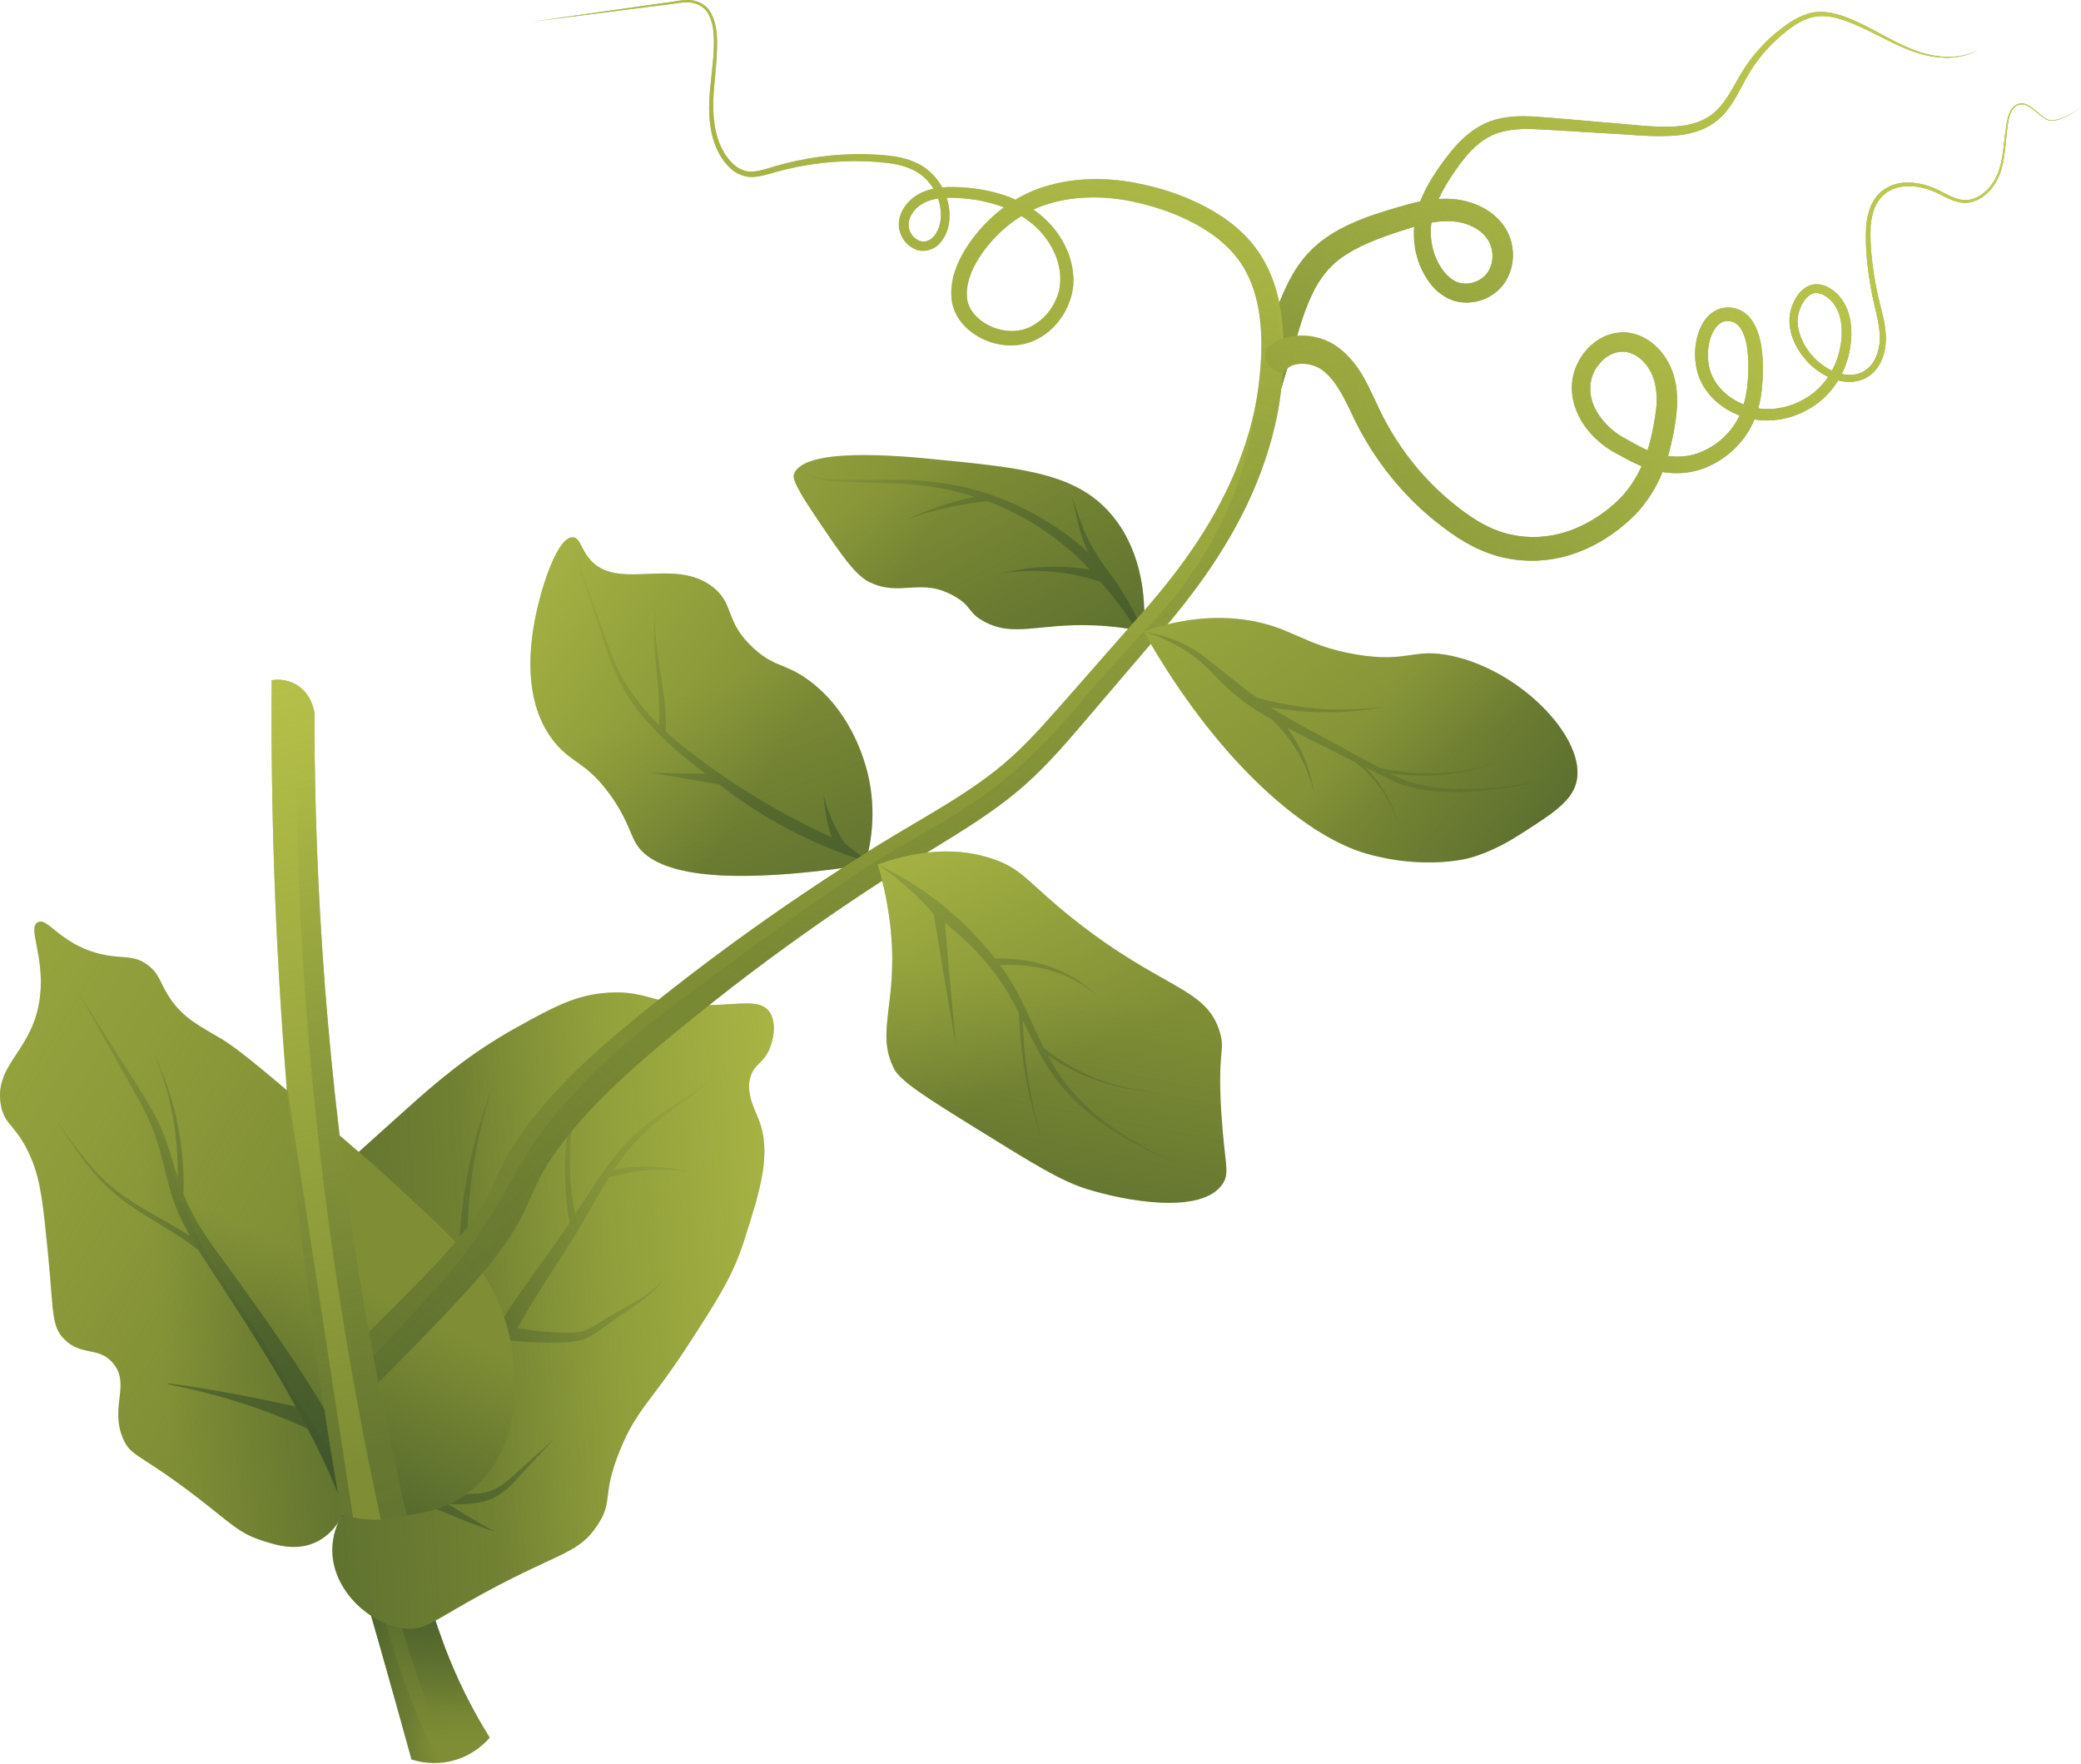<svg width="643" height="545" viewBox="0 0 643 545" fill="none" xmlns="http://www.w3.org/2000/svg">
<path d="M267.227 267.199C268.74 262.218 271.245 251.452 268.012 238.568C266.722 233.435 262.289 219.066 249.58 209.938C242.421 204.796 239.6 206.318 233.111 200.526C223.682 192.11 227.173 186.697 220.17 181.31C208.041 171.978 190.682 182.914 182.132 172.68C179.47 169.495 179.239 166.144 177.033 166.013C172.134 165.724 167.59 181.954 167.23 183.27C165.449 189.774 158.767 214.194 171.544 229.549C176.776 235.836 181.072 235.556 188.014 244.845C193.302 251.919 194.68 257.256 196.25 260.141C200.707 268.334 216.589 274.892 267.227 267.199Z" fill="#7F8E35"/>
<path d="M353.375 195.094C354.854 174.614 347.083 163.53 344.123 159.839C333.237 146.268 316.813 144.654 288.514 141.87C279.055 140.941 248.136 137.902 245.31 146.575C245.051 147.37 244.824 148.898 251.299 158.553C259.883 171.352 264.175 177.751 268.837 179.943C278.564 184.515 284.405 178.21 294.931 184.221C300.446 187.371 298.847 189.103 303.913 191.923C313.198 197.087 320.775 192.498 338.135 193.207C344.405 193.464 349.628 194.316 353.375 195.094Z" fill="#7F8E35"/>
<path d="M267.227 267.199C268.74 262.218 271.245 251.452 268.012 238.568C266.722 233.435 262.289 219.066 249.58 209.938C242.421 204.796 239.6 206.318 233.111 200.526C223.682 192.11 227.173 186.697 220.17 181.31C208.041 171.978 190.682 182.914 182.132 172.68C179.47 169.495 179.239 166.144 177.033 166.013C172.134 165.724 167.59 181.954 167.23 183.27C165.449 189.774 158.767 214.194 171.544 229.549C176.776 235.836 181.072 235.556 188.014 244.845C193.302 251.919 194.68 257.256 196.25 260.141C200.707 268.334 216.589 274.892 267.227 267.199Z" fill="url(#paint0_linear_3316_579103)"/>
<path d="M353.375 195.094C354.854 174.614 347.083 163.53 344.123 159.839C333.237 146.268 316.813 144.654 288.514 141.87C279.055 140.941 248.136 137.902 245.31 146.575C245.051 147.37 244.824 148.898 251.299 158.553C259.883 171.352 264.175 177.751 268.837 179.943C278.564 184.515 284.405 178.21 294.931 184.221C300.446 187.371 298.847 189.103 303.913 191.923C313.198 197.087 320.775 192.498 338.135 193.207C344.405 193.464 349.628 194.316 353.375 195.094Z" fill="url(#paint1_linear_3316_579103)"/>
<path d="M269.652 266.732C268.877 266.265 268.092 265.77 267.298 265.245C264.976 263.709 262.903 262.127 261.06 260.568C258.076 256.112 255.802 251.069 254.488 245.682C254.707 250.063 255.549 254.47 256.995 258.73C245.144 253.317 233.731 246.889 222.996 239.46L223.024 239.162L222.569 239.154C218.068 236.022 213.671 232.734 209.423 229.263C208.148 228.218 206.91 227.13 205.695 226.015C206.319 212.993 201.363 200.858 202.687 188.133C200.741 200.16 204.457 212.3 203.66 224.071C197.207 217.714 191.877 210.278 188.802 201.635C184.7 190.641 180.86 179.488 176.876 168.422C180.516 179.621 183.987 190.842 187.764 202.025C189.71 207.595 192.32 213.047 195.867 217.857C199.366 222.692 203.542 226.995 207.97 230.939C211.21 233.759 214.562 236.447 217.963 239.067L201.312 238.769L222.364 242.412C228.11 246.936 235.473 251.999 244.496 256.672C253.822 261.499 262.47 264.643 269.652 266.732Z" fill="url(#paint2_linear_3316_579103)"/>
<path d="M276.288 149.34C284.765 149.576 293.134 150.93 301.126 153.486C293.818 155.072 286.713 157.428 280.015 160.588C288.142 157.571 296.625 155.659 305.163 154.893C305.67 155.086 306.197 155.225 306.7 155.428C316.306 159.308 325.138 164.953 332.726 171.908C334.12 173.218 335.432 174.606 336.744 175.995C327.655 174.508 318.351 174.878 309.612 177.152C319.928 175.538 330.47 176.546 340.124 179.808C341.096 180.945 342.07 182.116 343.04 183.324C346.455 187.566 349.465 191.766 352.121 195.843C352.54 195.593 352.958 195.346 353.377 195.096C352.521 193.283 350.544 189.178 348.099 184.992C345.952 181.315 344.302 179.05 343.726 178.269C343.511 177.977 343.332 177.739 343.209 177.578L343.276 177.369C343.185 177.345 343.094 177.329 343.004 177.305C340.694 174.24 338.543 171.04 336.75 167.611C335.549 165.375 334.512 163.051 333.73 160.63L331.148 153.395L332.939 160.892C333.468 163.427 334.261 165.896 335.235 168.301C335.565 169.142 335.999 169.941 336.362 170.771C335.879 170.33 335.43 169.851 334.937 169.42C326.804 162.475 317.485 156.988 307.491 153.355C297.5 149.697 286.826 148.147 276.316 148.232L260.579 148.26C255.464 148.179 249.796 147.888 245.83 144.213C249.665 148.038 255.438 148.56 260.563 148.813L276.288 149.34Z" fill="url(#paint3_linear_3316_579103)"/>
<path d="M267.227 267.199C268.74 262.218 271.245 251.452 268.012 238.568C266.722 233.435 262.289 219.066 249.58 209.938C242.421 204.796 239.6 206.318 233.111 200.526C223.682 192.11 227.173 186.697 220.17 181.31C208.041 171.978 190.682 182.914 182.132 172.68C179.47 169.495 179.239 166.144 177.033 166.013C172.134 165.724 167.59 181.954 167.23 183.27C165.449 189.774 158.767 214.194 171.544 229.549C176.776 235.836 181.072 235.556 188.014 244.845C193.302 251.919 194.68 257.256 196.25 260.141C200.707 268.334 216.589 274.892 267.227 267.199Z" fill="url(#paint4_linear_3316_579103)"/>
<path d="M353.375 195.094C354.854 174.614 347.083 163.53 344.123 159.839C333.237 146.268 316.813 144.654 288.514 141.87C279.055 140.941 248.136 137.902 245.31 146.575C245.051 147.37 244.824 148.898 251.299 158.553C259.883 171.352 264.175 177.751 268.837 179.943C278.564 184.515 284.405 178.21 294.931 184.221C300.446 187.371 298.847 189.103 303.913 191.923C313.198 197.087 320.775 192.498 338.135 193.207C344.405 193.464 349.628 194.316 353.375 195.094Z" fill="url(#paint5_linear_3316_579103)"/>
<path d="M391.007 112.322C391.063 110.014 391.119 107.706 391.173 105.398C391.64 104.011 392.105 102.627 392.572 101.24C393.341 98.509 394.653 94.782 396.562 90.462C398.15 86.87 400.073 83.223 402.737 79.927C405.416 76.616 408.738 73.892 412.237 71.823C419.308 67.641 426.725 65.556 433.963 63.435C437.669 62.409 441.619 61.525 445.796 61.419C449.965 61.286 454.398 62.117 458.268 64.204C462.135 66.252 465.636 69.861 466.882 74.483C468.117 78.957 467.431 83.945 464.564 87.827C461.632 91.715 456.934 93.746 452.203 93.446C447.241 93.168 443.253 89.8 441.013 86.306C436.319 79.281 435.713 70.016 438.735 62.516C440.15 58.75 442.15 55.355 444.321 52.198C446.496 49.071 448.8 45.984 451.658 43.202C454.485 40.452 458.042 38.065 462.022 36.98C465.966 35.859 469.957 35.803 473.758 35.99C481.315 36.517 488.632 37.234 496.081 37.847C503.494 38.339 510.977 39.548 518.114 39.045C521.67 38.753 525.173 37.896 528.07 36C530.978 34.131 533.089 31.182 534.934 28.025C536.773 24.869 538.55 21.462 540.874 18.448C543.15 15.409 545.784 12.648 548.681 10.211C551.595 7.837 554.681 5.502 558.426 4.309C562.215 3.077 566.254 3.83 569.761 5.092C576.89 7.649 583.051 11.978 589.881 14.854C596.557 17.663 604.678 19.06 611.341 15.317C604.771 19.237 596.499 18.053 589.671 15.369C582.701 12.628 576.401 8.45 569.401 6.142C565.946 4.997 562.211 4.434 558.847 5.629C555.476 6.782 552.522 9.096 549.762 11.473C547.021 13.898 544.55 16.621 542.435 19.595C540.276 22.545 538.679 25.811 536.854 29.13C535.045 32.404 532.811 35.785 529.457 38.073C526.141 40.361 522.195 41.397 518.376 41.806C510.633 42.522 503.262 41.462 495.831 41.168C488.428 40.743 480.907 40.2 473.601 39.872C469.985 39.779 466.421 39.961 463.204 40.969C459.992 41.937 457.211 43.885 454.769 46.36C452.34 48.835 450.225 51.789 448.231 54.82C446.259 57.839 444.547 60.964 443.424 64.208C441.037 70.601 441.86 77.806 445.593 83.181C447.418 85.813 449.909 87.576 452.545 87.628C455.241 87.765 458.161 86.374 459.632 84.219C461.179 82.054 461.58 78.916 460.747 76.258C459.972 73.636 457.861 71.453 455.165 70.096C449.621 67.222 442.76 68.233 435.957 70.36C428.997 72.563 421.986 74.831 416.298 78.433C410.474 81.961 406.82 87.123 404.202 93.73C402.82 96.948 401.766 100.508 400.709 103.983C399.106 109.308 397.502 114.631 395.898 119.955C394.274 117.414 392.64 114.868 391.007 112.322Z" fill="#7F8E35"/>
<path d="M391.007 112.322C391.063 110.014 391.119 107.706 391.173 105.398C391.64 104.011 392.105 102.627 392.572 101.24C393.341 98.509 394.653 94.782 396.562 90.462C398.15 86.87 400.073 83.223 402.737 79.927C405.416 76.616 408.738 73.892 412.237 71.823C419.308 67.641 426.725 65.556 433.963 63.435C437.669 62.409 441.619 61.525 445.796 61.419C449.965 61.286 454.398 62.117 458.268 64.204C462.135 66.252 465.636 69.861 466.882 74.483C468.117 78.957 467.431 83.945 464.564 87.827C461.632 91.715 456.934 93.746 452.203 93.446C447.241 93.168 443.253 89.8 441.013 86.306C436.319 79.281 435.713 70.016 438.735 62.516C440.15 58.75 442.15 55.355 444.321 52.198C446.496 49.071 448.8 45.984 451.658 43.202C454.485 40.452 458.042 38.065 462.022 36.98C465.966 35.859 469.957 35.803 473.758 35.99C481.315 36.517 488.632 37.234 496.081 37.847C503.494 38.339 510.977 39.548 518.114 39.045C521.67 38.753 525.173 37.896 528.07 36C530.978 34.131 533.089 31.182 534.934 28.025C536.773 24.869 538.55 21.462 540.874 18.448C543.15 15.409 545.784 12.648 548.681 10.211C551.595 7.837 554.681 5.502 558.426 4.309C562.215 3.077 566.254 3.83 569.761 5.092C576.89 7.649 583.051 11.978 589.881 14.854C596.557 17.663 604.678 19.06 611.341 15.317C604.771 19.237 596.499 18.053 589.671 15.369C582.701 12.628 576.401 8.45 569.401 6.142C565.946 4.997 562.211 4.434 558.847 5.629C555.476 6.782 552.522 9.096 549.762 11.473C547.021 13.898 544.55 16.621 542.435 19.595C540.276 22.545 538.679 25.811 536.854 29.13C535.045 32.404 532.811 35.785 529.457 38.073C526.141 40.361 522.195 41.397 518.376 41.806C510.633 42.522 503.262 41.462 495.831 41.168C488.428 40.743 480.907 40.2 473.601 39.872C469.985 39.779 466.421 39.961 463.204 40.969C459.992 41.937 457.211 43.885 454.769 46.36C452.34 48.835 450.225 51.789 448.231 54.82C446.259 57.839 444.547 60.964 443.424 64.208C441.037 70.601 441.86 77.806 445.593 83.181C447.418 85.813 449.909 87.576 452.545 87.628C455.241 87.765 458.161 86.374 459.632 84.219C461.179 82.054 461.58 78.916 460.747 76.258C459.972 73.636 457.861 71.453 455.165 70.096C449.621 67.222 442.76 68.233 435.957 70.36C428.997 72.563 421.986 74.831 416.298 78.433C410.474 81.961 406.82 87.123 404.202 93.73C402.82 96.948 401.766 100.508 400.709 103.983C399.106 109.308 397.502 114.631 395.898 119.955C394.274 117.414 392.64 114.868 391.007 112.322Z" fill="url(#paint6_linear_3316_579103)"/>
<path d="M391.007 112.322C391.063 110.014 391.119 107.706 391.173 105.398C391.64 104.011 392.105 102.627 392.572 101.24C393.341 98.509 394.653 94.782 396.562 90.462C398.15 86.87 400.073 83.223 402.737 79.927C405.416 76.616 408.738 73.892 412.237 71.823C419.308 67.641 426.725 65.556 433.963 63.435C437.669 62.409 441.619 61.525 445.796 61.419C449.965 61.286 454.398 62.117 458.268 64.204C462.135 66.252 465.636 69.861 466.882 74.483C468.117 78.957 467.431 83.945 464.564 87.827C461.632 91.715 456.934 93.746 452.203 93.446C447.241 93.168 443.253 89.8 441.013 86.306C436.319 79.281 435.713 70.016 438.735 62.516C440.15 58.75 442.15 55.355 444.321 52.198C446.496 49.071 448.8 45.984 451.658 43.202C454.485 40.452 458.042 38.065 462.022 36.98C465.966 35.859 469.957 35.803 473.758 35.99C481.315 36.517 488.632 37.234 496.081 37.847C503.494 38.339 510.977 39.548 518.114 39.045C521.67 38.753 525.173 37.896 528.07 36C530.978 34.131 533.089 31.182 534.934 28.025C536.773 24.869 538.55 21.462 540.874 18.448C543.15 15.409 545.784 12.648 548.681 10.211C551.595 7.837 554.681 5.502 558.426 4.309C562.215 3.077 566.254 3.83 569.761 5.092C576.89 7.649 583.051 11.978 589.881 14.854C596.557 17.663 604.678 19.06 611.341 15.317C604.771 19.237 596.499 18.053 589.671 15.369C582.701 12.628 576.401 8.45 569.401 6.142C565.946 4.997 562.211 4.434 558.847 5.629C555.476 6.782 552.522 9.096 549.762 11.473C547.021 13.898 544.55 16.621 542.435 19.595C540.276 22.545 538.679 25.811 536.854 29.13C535.045 32.404 532.811 35.785 529.457 38.073C526.141 40.361 522.195 41.397 518.376 41.806C510.633 42.522 503.262 41.462 495.831 41.168C488.428 40.743 480.907 40.2 473.601 39.872C469.985 39.779 466.421 39.961 463.204 40.969C459.992 41.937 457.211 43.885 454.769 46.36C452.34 48.835 450.225 51.789 448.231 54.82C446.259 57.839 444.547 60.964 443.424 64.208C441.037 70.601 441.86 77.806 445.593 83.181C447.418 85.813 449.909 87.576 452.545 87.628C455.241 87.765 458.161 86.374 459.632 84.219C461.179 82.054 461.58 78.916 460.747 76.258C459.972 73.636 457.861 71.453 455.165 70.096C449.621 67.222 442.76 68.233 435.957 70.36C428.997 72.563 421.986 74.831 416.298 78.433C410.474 81.961 406.82 87.123 404.202 93.73C402.82 96.948 401.766 100.508 400.709 103.983C399.106 109.308 397.502 114.631 395.898 119.955C394.274 117.414 392.64 114.868 391.007 112.322Z" fill="url(#paint7_linear_3316_579103)"/>
<path d="M105.617 468.068C109.545 481.368 113.438 494.803 117.296 508.371C120.654 520.181 123.934 531.922 127.137 543.59C129.103 544.23 133.878 545.491 139.685 544.038C146.168 542.416 150.012 538.396 151.338 536.868C150.012 534.747 148.132 531.628 146.056 527.76C138.188 513.114 134.377 500.569 131.172 489.808C129.564 484.413 127.588 477.207 125.711 468.559C119.012 468.394 112.315 468.231 105.617 468.068Z" fill="#7F8E35"/>
<path d="M105.617 468.068C109.545 481.368 113.438 494.803 117.296 508.371C120.654 520.181 123.934 531.922 127.137 543.59C129.103 544.23 133.878 545.491 139.685 544.038C146.168 542.416 150.012 538.396 151.338 536.868C150.012 534.747 148.132 531.628 146.056 527.76C138.188 513.114 134.377 500.569 131.172 489.808C129.564 484.413 127.588 477.207 125.711 468.559C119.012 468.394 112.315 468.231 105.617 468.068Z" fill="url(#paint8_linear_3316_579103)"/>
<path d="M140.55 543.723C146.464 541.968 150.076 538.319 151.338 536.866C150.012 534.745 148.132 531.626 146.056 527.758C138.188 513.112 134.379 500.567 131.172 489.806C129.564 484.411 127.588 477.205 125.711 468.559C122.175 468.473 118.642 468.386 115.106 468.3C121.738 493.96 127.439 520.658 140.55 543.723Z" fill="url(#paint9_linear_3316_579103)"/>
<path d="M110.49 468.187C108.867 468.147 107.241 468.109 105.617 468.068C109.545 481.368 113.438 494.803 117.296 508.371C120.654 520.181 123.934 531.922 127.137 543.59C128.672 544.089 131.938 544.952 136.057 544.618C123.079 521.097 117.287 494.229 110.49 468.187Z" fill="url(#paint10_linear_3316_579103)"/>
<path d="M105.617 468.068C104.25 470.548 102.496 474.657 102.697 479.714C103.19 492.11 115.12 502.466 125.763 503.166C131.002 503.511 133.248 501.339 144.985 494.708C172.162 479.352 178.309 480.714 184.581 471.256C189.708 463.524 185.746 462.395 191.501 448.188C196.71 435.327 201.201 433.181 212.645 415.506C221.85 401.289 226.452 394.181 229.944 383.209C234.978 367.394 238.566 356.119 234.28 345.527C232.996 342.354 230.008 336.78 232.25 331.69C233.65 328.509 235.892 328.251 237.632 324.385C239.167 320.976 239.966 315.539 237.632 312.466C234.789 308.723 228.718 310.367 219.178 310.544C202.022 310.862 200.417 305.935 188.04 306.698C178.049 307.314 171.212 311.011 159.592 317.464C144.816 325.669 134.962 334.246 125.376 342.839C97.624 367.718 83.748 380.159 81.551 385.131C67.798 416.249 96.993 456.789 105.617 468.068Z" fill="#7F8E35"/>
<path d="M105.617 468.068C104.25 470.548 102.496 474.657 102.697 479.714C103.19 492.11 115.12 502.466 125.763 503.166C131.002 503.511 133.248 501.339 144.985 494.708C172.162 479.352 178.309 480.714 184.581 471.256C189.708 463.524 185.746 462.395 191.501 448.188C196.71 435.327 201.201 433.181 212.645 415.506C221.85 401.289 226.452 394.181 229.944 383.209C234.978 367.394 238.566 356.119 234.28 345.527C232.996 342.354 230.008 336.78 232.25 331.69C233.65 328.509 235.892 328.251 237.632 324.385C239.167 320.976 239.966 315.539 237.632 312.466C234.789 308.723 228.718 310.367 219.178 310.544C202.022 310.862 200.417 305.935 188.04 306.698C178.049 307.314 171.212 311.011 159.592 317.464C144.816 325.669 134.962 334.246 125.376 342.839C97.624 367.718 83.748 380.159 81.551 385.131C67.798 416.249 96.993 456.789 105.617 468.068Z" fill="url(#paint11_linear_3316_579103)"/>
<path d="M189.78 361.335C190.008 360.995 190.219 360.64 190.453 360.302C194.421 354.384 199.328 349.216 205.085 344.922C210.751 340.545 216.856 336.59 222.05 331.583C216.605 336.317 210.363 339.911 204.429 344.026C198.419 348.035 193.01 353.162 188.656 358.998C184.657 364.206 181.237 369.775 177.719 375.188C174.454 358.99 175.953 341.754 182.313 326.273C175.013 342.132 172.804 360.361 176.033 377.738C172.25 383.431 168.192 388.957 164.167 394.574C159.958 400.436 155.817 406.433 152.159 412.822C151.597 413.776 151.094 414.772 150.571 415.754C148.06 410.83 146.462 405.358 145.609 399.737C144.524 392.742 144.372 385.526 144.551 378.36C145.015 364.011 147.577 349.675 152.183 335.962C146.883 349.421 143.551 363.709 142.335 378.233C141.784 385.496 141.552 392.805 142.307 400.164C143.005 407.103 144.77 414.124 148.205 420.495C146.299 424.594 144.603 428.768 142.995 432.761C140.295 439.347 137.315 445.373 132.737 450.124C128.194 454.99 122.513 458.994 116.63 463.096C114.815 464.593 113 466.088 111.183 467.585C112.553 468.121 119.497 470.682 125.839 467.141C127.562 466.179 128.852 464.983 129.791 463.891C137.357 467.441 145.074 470.59 152.915 473.244C147.945 470.57 143.142 467.652 138.422 464.625C139.391 464.671 140.361 464.782 141.331 464.772C145.422 464.708 150.03 464.402 153.815 462.061C157.648 459.803 160.059 456.447 162.906 453.527L171.226 444.537L162.137 452.728C159.079 455.368 156.233 458.518 152.774 460.101C149.338 461.824 145.42 461.725 141.448 461.446C138.894 461.238 136.383 460.759 133.9 460.17C135.512 458.62 137.086 457.01 138.562 455.259C143.73 449.299 146.83 441.959 149.209 435.148C151.599 428.211 153.785 421.711 157.042 415.448C157.262 415.015 157.525 414.601 157.749 414.17C161.459 414.545 165.175 414.8 168.89 414.822C171.319 414.82 173.679 414.816 176.178 414.603C178.653 414.418 181.327 413.645 183.44 412.287C185.591 410.979 187.386 409.421 189.31 408.081L195.203 404.076C199.137 401.402 203.059 398.423 205.741 394.449C202.755 398.2 198.71 400.788 194.614 403.136L188.4 406.688C186.318 407.916 184.376 409.337 182.364 410.347C178.47 412.522 173.745 411.763 169.037 411.496C165.964 411.238 162.916 410.81 159.884 410.306C162.381 405.839 165.029 401.428 167.834 397.065C171.707 391.028 175.705 384.997 179.378 378.738C182.341 373.699 185.118 368.616 188.195 363.754C192.098 362.83 196.03 361.763 200.099 361.572C204.351 361.252 208.655 361.409 212.916 362.005C208.723 361.045 204.409 360.51 200.065 360.463C196.62 360.331 193.207 360.814 189.78 361.335Z" fill="url(#paint12_linear_3316_579103)"/>
<path d="M105.617 468.068C104.25 470.548 102.496 474.657 102.697 479.714C103.19 492.11 115.12 502.466 125.763 503.166C131.002 503.511 133.248 501.339 144.985 494.708C172.162 479.352 178.309 480.714 184.581 471.256C189.708 463.524 185.746 462.395 191.501 448.188C196.71 435.327 201.201 433.181 212.645 415.506C221.85 401.289 226.452 394.181 229.944 383.209C234.978 367.394 238.566 356.119 234.28 345.527C232.996 342.354 230.008 336.78 232.25 331.69C233.65 328.509 235.892 328.251 237.632 324.385C239.167 320.976 239.966 315.539 237.632 312.466C234.789 308.723 228.718 310.367 219.178 310.544C202.022 310.862 200.417 305.935 188.04 306.698C178.049 307.314 171.212 311.011 159.592 317.464C144.816 325.669 134.962 334.246 125.376 342.839C97.624 367.718 83.748 380.159 81.551 385.131C67.798 416.249 96.993 456.789 105.617 468.068Z" fill="url(#paint13_linear_3316_579103)"/>
<path d="M106.361 466.84C105.452 468.998 103.122 473.638 98.129 476.214C91.862 479.448 85.316 477.405 80.794 475.92C73.595 473.556 71.273 470.563 60.487 462.3C43.058 448.944 40.466 450.121 38.052 444.551C33.802 434.745 40.414 427.824 34.969 421.221C30.613 415.939 25.327 419.094 19.978 413.882C15.763 409.773 16.634 405.462 14.785 386.809C13.362 372.465 12.598 365.158 9.919 358.565C5.273 347.127 1.257 348.147 0.192 340.955C-1.667 328.383 10.515 324.65 12.396 307.627C13.767 295.223 8.454 286.715 11.656 284.952C14.638 283.31 18.32 291.21 29.832 294.444C37.444 296.581 41.03 294.587 45.803 298.272C49.414 301.059 49.412 303.784 52.461 308.336C56.781 314.786 62.027 317.142 68.486 321.014C74.51 324.624 85.207 333.827 106.601 352.228C112.855 357.607 115.98 360.296 119.881 363.888C138.293 380.839 147.498 389.315 152.408 398.844C160.954 415.43 163.902 445.08 146.205 459.974C131.431 472.403 110.321 467.78 106.361 466.84Z" fill="#7F8E35"/>
<path d="M88.737 427.4C82.867 417.664 82.692 416.412 77.567 408.608C73.728 402.762 69.476 397.121 65.894 391.114C62.474 385.379 59.661 379.317 57.2 373.115C54.715 366.853 52.664 360.433 50.262 354.14C47.694 347.413 45.016 340.726 42.088 334.147C39.167 327.585 36.1 320.964 32.369 314.814C26.083 304.45 17.602 295.565 11.837 284.888C11.777 284.912 11.716 284.918 11.658 284.95C8.457 286.713 13.769 295.221 12.399 307.626C10.519 324.646 -1.663 328.38 0.195 340.953C1.257 348.145 5.275 347.125 9.922 358.563C12.6 365.156 13.364 372.463 14.787 386.808C16.636 405.46 15.763 409.773 19.98 413.88C25.329 419.092 30.615 415.937 34.971 421.22C40.416 427.822 33.802 434.741 38.054 444.549C40.468 450.12 43.06 448.942 60.49 462.299C71.273 470.562 73.597 473.554 80.797 475.919C85.318 477.404 91.864 479.446 98.132 476.212C101.848 474.295 104.085 471.236 105.365 468.905C106.283 468.372 107.408 467.523 108.172 466.174C111.714 459.93 102.967 451.005 88.737 427.4Z" fill="url(#paint14_linear_3316_579103)"/>
<path d="M146.198 459.974C131.872 472.049 111.589 468.044 106.8 466.937C106.699 466.675 106.599 466.414 106.498 466.152C105.633 463.918 104.788 461.685 103.922 459.431C99.697 449.892 95.793 442.527 93.278 437.999C92.634 436.832 91.97 435.685 91.326 434.558C91.346 434.558 91.346 434.558 91.367 434.558C89.777 431.68 88.167 428.822 86.497 425.985C78.871 412.985 70.5 400.387 62.19 387.608C61.807 387.025 61.445 386.401 61.063 385.797C60.272 384.475 59.48 383.155 58.689 381.833C55.972 377.023 53.638 371.932 52.27 366.579C50.237 359.133 48.93 351.768 45.569 345.066C42.309 338.325 38.305 331.805 34.643 325.164L29.814 316.631L29.774 316.53C27.943 312.586 26.111 309.648 24.522 307.092L23.858 306.026L23.435 305.342C20.779 300.955 17.378 294.454 14.461 285.499C17.298 287.351 21.524 292.1 29.834 294.454C37.44 296.588 41.022 294.595 45.811 298.278C49.413 301.055 49.413 303.792 52.471 308.34C56.777 314.78 62.029 317.134 68.488 321.018C74.504 324.62 85.209 333.817 106.599 352.23C112.857 357.604 115.975 360.3 119.879 363.882C138.291 380.827 147.506 389.319 152.416 398.837C160.948 415.42 163.906 445.082 146.198 459.974Z" fill="url(#paint15_linear_3316_579103)"/>
<path d="M114.547 462.852L106.498 466.152L106.337 466.213C104.687 461.967 102.816 457.519 100.703 452.911C98.832 448.846 96.92 445.002 95.009 441.4C91.246 439.669 85.652 437.234 78.69 434.839C63.276 429.527 51.586 427.856 51.586 427.494C51.646 427.152 63.578 428.923 77.1 431.579C83.016 432.726 87.906 433.793 91.326 434.558C91.346 434.558 91.346 434.558 91.367 434.558C89.777 431.68 88.167 428.822 86.497 425.985C78.871 412.985 70.5 400.387 62.19 387.608C61.808 387.025 61.445 386.401 61.063 385.797L60.942 385.938C60.057 385.254 59.151 384.57 58.226 383.926C51.143 378.895 43.054 375.031 36.132 369.376C28.285 362.977 22.771 354.444 17.399 346.113C23.073 354.263 28.909 362.534 36.837 368.511C42.853 373.059 49.714 376.379 56.274 380.324C57.079 380.827 57.884 381.33 58.689 381.833C55.972 377.023 53.638 371.932 52.27 366.579C50.238 359.133 48.93 351.768 45.569 345.066C42.31 338.325 38.305 331.805 34.643 325.164L29.814 316.631L29.774 316.531L23.435 305.342L23.858 306.026L24.522 307.092L35.589 324.6C39.593 331.06 43.859 337.298 47.561 344.06C51.042 350.258 52.833 357.181 54.866 363.721C55.167 351.023 52.853 338.184 47.923 326.311C54.141 339.472 57.16 354.203 56.697 368.913C58.95 374.709 62.17 379.981 65.872 385.133C83.6 409.624 102.031 434.336 114.547 462.852Z" fill="url(#paint16_linear_3316_579103)"/>
<path d="M106.361 466.84C105.452 468.998 103.122 473.638 98.129 476.214C91.862 479.448 85.316 477.405 80.794 475.92C73.595 473.556 71.273 470.563 60.487 462.3C43.058 448.944 40.466 450.121 38.052 444.551C33.802 434.745 40.414 427.824 34.969 421.221C30.613 415.939 25.327 419.094 19.978 413.882C15.763 409.773 16.634 405.462 14.785 386.809C13.362 372.465 12.598 365.158 9.919 358.565C5.273 347.127 1.257 348.147 0.192 340.955C-1.667 328.383 10.515 324.65 12.396 307.627C13.767 295.223 8.454 286.715 11.656 284.952C14.638 283.31 18.32 291.21 29.832 294.444C37.444 296.581 41.03 294.587 45.803 298.272C49.414 301.059 49.412 303.784 52.461 308.336C56.781 314.786 62.027 317.142 68.486 321.014C74.51 324.624 85.207 333.827 106.601 352.228C112.855 357.607 115.98 360.296 119.881 363.888C138.293 380.839 147.498 389.315 152.408 398.844C160.954 415.43 163.902 445.08 146.205 459.974C131.431 472.403 110.321 467.78 106.361 466.84Z" fill="url(#paint17_linear_3316_579103)"/>
<path d="M105.025 420.328C111.676 413.729 118.392 407.268 124.986 400.524C131.564 393.819 138.136 387.224 143.595 380.237C146.35 376.685 148.792 373.145 150.748 369.374C152.694 365.712 154.41 361.039 157.071 356.457C162.401 347.532 168.725 340.192 175.593 333.173C182.456 326.243 189.783 319.972 197.157 313.957C204.53 307.95 212.017 302.1 219.627 296.407C234.841 285.018 250.506 274.24 266.589 264.138C282.554 253.742 299.831 245.602 313.01 233.469C319.669 227.353 325.703 220.233 331.963 213.144L350.638 191.899C363.196 178.043 374.229 163.142 381.408 146.239C384.912 137.818 387.6 129.031 388.787 120.002C389.97 111.014 390.332 101.695 388.375 93.116C387.381 88.842 385.759 84.787 383.392 81.247C381.012 77.721 377.831 74.695 374.217 72.179C366.953 67.198 358.152 63.906 349.322 62.143C340.473 60.397 331.227 60.503 322.824 63.343C314.574 66.138 307.294 72.24 302.527 79.637C300.167 83.3 298.525 87.55 298.752 91.44C298.841 95.281 301.712 98.54 305.382 100.467C309.063 102.369 313.477 102.874 317.27 101.445C321.071 100.015 324.277 96.829 326.071 93.009C327.961 89.21 328.041 84.853 326.788 80.686C325.52 76.564 323.003 72.771 319.743 69.821C313.143 63.87 303.805 61.429 294.728 61.107C290.249 60.926 285.669 61.638 282.864 64.681C281.461 66.126 280.626 68.08 280.757 69.885C280.914 71.656 282.148 73.503 283.761 74.246C285.341 75.045 287.204 74.536 288.482 73.081C289.78 71.632 290.534 69.543 290.667 67.436C291.005 63.144 289.331 58.676 286.311 55.541C283.315 52.337 278.858 50.914 274.322 50.357C269.741 49.803 265.04 49.658 260.394 49.855C255.736 50.043 251.094 50.612 246.516 51.516C244.226 51.965 241.956 52.51 239.709 53.144C237.471 53.752 235.161 54.579 232.612 54.661C230.044 54.82 227.414 53.675 225.635 51.949C223.804 50.244 222.454 48.153 221.444 45.933C219.45 41.45 219.009 36.538 219.138 31.79C219.295 27.019 220.048 22.35 220.398 17.677C220.649 13.081 221.038 8.108 218.762 4.116C217.645 2.134 215.506 0.994 213.239 0.759C211.007 0.53 208.604 1.192 206.286 1.379L192.264 3.16L164.208 6.722L192.215 2.745L206.224 0.757C208.588 0.538 210.824 -0.163 213.315 0.035C215.725 0.226 218.207 1.496 219.468 3.677C222 8.032 221.601 13.095 221.434 17.748C221.148 22.481 220.468 27.158 220.386 31.82C220.323 36.453 220.842 41.182 222.768 45.332C224.643 49.318 228.094 53.371 232.549 52.999C234.739 52.904 236.932 52.111 239.216 51.445C241.496 50.765 243.805 50.175 246.134 49.682C250.792 48.69 255.526 48.04 260.285 47.779C265.052 47.509 269.811 47.581 274.598 48.087C279.329 48.592 284.482 50.065 288.09 53.796C291.651 57.4 293.671 62.489 293.36 67.625C293.213 70.201 292.394 72.833 290.573 74.95C288.862 77.132 285.283 78.295 282.538 76.894C279.86 75.638 278.103 73.085 277.749 70.179C277.493 67.241 278.753 64.52 280.57 62.562C284.317 58.434 290.059 57.66 294.804 57.782C304.394 58.002 314.54 60.346 322.232 67.031C325.999 70.35 328.971 74.634 330.555 79.512C331.325 81.953 331.728 84.539 331.665 87.139C331.617 89.812 330.897 92.396 329.84 94.764C327.697 99.475 323.846 103.538 318.82 105.533C313.743 107.517 307.998 106.901 303.302 104.551C300.947 103.347 298.75 101.731 297.032 99.564C295.293 97.445 294.12 94.581 293.975 91.816C293.611 86.24 295.688 81.253 298.277 77.007C303.593 68.537 311.449 61.703 321.035 58.235C330.512 54.879 340.76 54.667 350.383 56.416C360.021 58.221 369.335 61.487 377.742 67.031C381.897 69.833 385.737 73.338 388.705 77.597C391.654 81.861 393.634 86.68 394.844 91.567C397.208 101.419 396.902 111.272 395.794 120.938C394.657 130.641 391.92 140.096 388.318 149.115C380.992 167.152 369.436 183.133 356.922 197.348L338.561 218.867C332.446 225.989 326.385 233.398 319.246 240.166C312.075 246.992 303.931 252.528 295.865 257.583C287.746 262.62 279.812 267.42 271.958 272.556C256.251 282.744 240.978 293.589 226.167 305.02C211.478 316.535 196.622 328.279 183.925 341.307C177.691 347.813 171.796 355.038 167.57 362.387C165.514 365.987 164.031 370.242 161.666 374.965C159.346 379.605 156.459 383.896 153.493 387.83C147.438 395.797 140.736 402.667 134.224 409.517C127.733 416.354 120.96 423.073 114.322 429.853L105.025 420.328Z" fill="#7F8E35"/>
<path d="M105.025 420.328C111.676 413.729 118.392 407.268 124.986 400.524C131.564 393.819 138.136 387.224 143.595 380.237C146.35 376.685 148.792 373.145 150.748 369.374C152.694 365.712 154.41 361.039 157.071 356.457C162.401 347.532 168.725 340.192 175.593 333.173C182.456 326.243 189.783 319.972 197.157 313.957C204.53 307.95 212.017 302.1 219.627 296.407C234.841 285.018 250.506 274.24 266.589 264.138C282.554 253.742 299.831 245.602 313.01 233.469C319.669 227.353 325.703 220.233 331.963 213.144L350.638 191.899C363.196 178.043 374.229 163.142 381.408 146.239C384.912 137.818 387.6 129.031 388.787 120.002C389.97 111.014 390.332 101.695 388.375 93.116C387.381 88.842 385.759 84.787 383.392 81.247C381.012 77.721 377.831 74.695 374.217 72.179C366.953 67.198 358.152 63.906 349.322 62.143C340.473 60.397 331.227 60.503 322.824 63.343C314.574 66.138 307.294 72.24 302.527 79.637C300.167 83.3 298.525 87.55 298.752 91.44C298.841 95.281 301.712 98.54 305.382 100.467C309.063 102.369 313.477 102.874 317.27 101.445C321.071 100.015 324.277 96.829 326.071 93.009C327.961 89.21 328.041 84.853 326.788 80.686C325.52 76.564 323.003 72.771 319.743 69.821C313.143 63.87 303.805 61.429 294.728 61.107C290.249 60.926 285.669 61.638 282.864 64.681C281.461 66.126 280.626 68.08 280.757 69.885C280.914 71.656 282.148 73.503 283.761 74.246C285.341 75.045 287.204 74.536 288.482 73.081C289.78 71.632 290.534 69.543 290.667 67.436C291.005 63.144 289.331 58.676 286.311 55.541C283.315 52.337 278.858 50.914 274.322 50.357C269.741 49.803 265.04 49.658 260.394 49.855C255.736 50.043 251.094 50.612 246.516 51.516C244.226 51.965 241.956 52.51 239.709 53.144C237.471 53.752 235.161 54.579 232.612 54.661C230.044 54.82 227.414 53.675 225.635 51.949C223.804 50.244 222.454 48.153 221.444 45.933C219.45 41.45 219.009 36.538 219.138 31.79C219.295 27.019 220.048 22.35 220.398 17.677C220.649 13.081 221.038 8.108 218.762 4.116C217.645 2.134 215.506 0.994 213.239 0.759C211.007 0.53 208.604 1.192 206.286 1.379L192.264 3.16L164.208 6.722L192.215 2.745L206.224 0.757C208.588 0.538 210.824 -0.163 213.315 0.035C215.725 0.226 218.207 1.496 219.468 3.677C222 8.032 221.601 13.095 221.434 17.748C221.148 22.481 220.468 27.158 220.386 31.82C220.323 36.453 220.842 41.182 222.768 45.332C224.643 49.318 228.094 53.371 232.549 52.999C234.739 52.904 236.932 52.111 239.216 51.445C241.496 50.765 243.805 50.175 246.134 49.682C250.792 48.69 255.526 48.04 260.285 47.779C265.052 47.509 269.811 47.581 274.598 48.087C279.329 48.592 284.482 50.065 288.09 53.796C291.651 57.4 293.671 62.489 293.36 67.625C293.213 70.201 292.394 72.833 290.573 74.95C288.862 77.132 285.283 78.295 282.538 76.894C279.86 75.638 278.103 73.085 277.749 70.179C277.493 67.241 278.753 64.52 280.57 62.562C284.317 58.434 290.059 57.66 294.804 57.782C304.394 58.002 314.54 60.346 322.232 67.031C325.999 70.35 328.971 74.634 330.555 79.512C331.325 81.953 331.728 84.539 331.665 87.139C331.617 89.812 330.897 92.396 329.84 94.764C327.697 99.475 323.846 103.538 318.82 105.533C313.743 107.517 307.998 106.901 303.302 104.551C300.947 103.347 298.75 101.731 297.032 99.564C295.293 97.445 294.12 94.581 293.975 91.816C293.611 86.24 295.688 81.253 298.277 77.007C303.593 68.537 311.449 61.703 321.035 58.235C330.512 54.879 340.76 54.667 350.383 56.416C360.021 58.221 369.335 61.487 377.742 67.031C381.897 69.833 385.737 73.338 388.705 77.597C391.654 81.861 393.634 86.68 394.844 91.567C397.208 101.419 396.902 111.272 395.794 120.938C394.657 130.641 391.92 140.096 388.318 149.115C380.992 167.152 369.436 183.133 356.922 197.348L338.561 218.867C332.446 225.989 326.385 233.398 319.246 240.166C312.075 246.992 303.931 252.528 295.865 257.583C287.746 262.62 279.812 267.42 271.958 272.556C256.251 282.744 240.978 293.589 226.167 305.02C211.478 316.535 196.622 328.279 183.925 341.307C177.691 347.813 171.796 355.038 167.57 362.387C165.514 365.987 164.031 370.242 161.666 374.965C159.346 379.605 156.459 383.896 153.493 387.83C147.438 395.797 140.736 402.667 134.224 409.517C127.733 416.354 120.96 423.073 114.322 429.853L105.025 420.328Z" fill="url(#paint18_linear_3316_579103)"/>
<path d="M105.025 420.328C111.676 413.729 118.392 407.268 124.986 400.524C131.564 393.819 138.136 387.224 143.595 380.237C146.35 376.685 148.792 373.145 150.748 369.374C152.694 365.712 154.41 361.039 157.071 356.457C162.401 347.532 168.725 340.192 175.593 333.173C182.456 326.243 189.783 319.972 197.157 313.957C204.53 307.95 212.017 302.1 219.627 296.407C234.841 285.018 250.506 274.24 266.589 264.138C282.554 253.742 299.831 245.602 313.01 233.469C319.669 227.353 325.703 220.233 331.963 213.144L350.638 191.899C363.196 178.043 374.229 163.142 381.408 146.239C384.912 137.818 387.6 129.031 388.787 120.002C389.97 111.014 390.332 101.695 388.375 93.116C387.381 88.842 385.759 84.787 383.392 81.247C381.012 77.721 377.831 74.695 374.217 72.179C366.953 67.198 358.152 63.906 349.322 62.143C340.473 60.397 331.227 60.503 322.824 63.343C314.574 66.138 307.294 72.24 302.527 79.637C300.167 83.3 298.525 87.55 298.752 91.44C298.841 95.281 301.712 98.54 305.382 100.467C309.063 102.369 313.477 102.874 317.27 101.445C321.071 100.015 324.277 96.829 326.071 93.009C327.961 89.21 328.041 84.853 326.788 80.686C325.52 76.564 323.003 72.771 319.743 69.821C313.143 63.87 303.805 61.429 294.728 61.107C290.249 60.926 285.669 61.638 282.864 64.681C281.461 66.126 280.626 68.08 280.757 69.885C280.914 71.656 282.148 73.503 283.761 74.246C285.341 75.045 287.204 74.536 288.482 73.081C289.78 71.632 290.534 69.543 290.667 67.436C291.005 63.144 289.331 58.676 286.311 55.541C283.315 52.337 278.858 50.914 274.322 50.357C269.741 49.803 265.04 49.658 260.394 49.855C255.736 50.043 251.094 50.612 246.516 51.516C244.226 51.965 241.956 52.51 239.709 53.144C237.471 53.752 235.161 54.579 232.612 54.661C230.044 54.82 227.414 53.675 225.635 51.949C223.804 50.244 222.454 48.153 221.444 45.933C219.45 41.45 219.009 36.538 219.138 31.79C219.295 27.019 220.048 22.35 220.398 17.677C220.649 13.081 221.038 8.108 218.762 4.116C217.645 2.134 215.506 0.994 213.239 0.759C211.007 0.53 208.604 1.192 206.286 1.379L192.264 3.16L164.208 6.722L192.215 2.745L206.224 0.757C208.588 0.538 210.824 -0.163 213.315 0.035C215.725 0.226 218.207 1.496 219.468 3.677C222 8.032 221.601 13.095 221.434 17.748C221.148 22.481 220.468 27.158 220.386 31.82C220.323 36.453 220.842 41.182 222.768 45.332C224.643 49.318 228.094 53.371 232.549 52.999C234.739 52.904 236.932 52.111 239.216 51.445C241.496 50.765 243.805 50.175 246.134 49.682C250.792 48.69 255.526 48.04 260.285 47.779C265.052 47.509 269.811 47.581 274.598 48.087C279.329 48.592 284.482 50.065 288.09 53.796C291.651 57.4 293.671 62.489 293.36 67.625C293.213 70.201 292.394 72.833 290.573 74.95C288.862 77.132 285.283 78.295 282.538 76.894C279.86 75.638 278.103 73.085 277.749 70.179C277.493 67.241 278.753 64.52 280.57 62.562C284.317 58.434 290.059 57.66 294.804 57.782C304.394 58.002 314.54 60.346 322.232 67.031C325.999 70.35 328.971 74.634 330.555 79.512C331.325 81.953 331.728 84.539 331.665 87.139C331.617 89.812 330.897 92.396 329.84 94.764C327.697 99.475 323.846 103.538 318.82 105.533C313.743 107.517 307.998 106.901 303.302 104.551C300.947 103.347 298.75 101.731 297.032 99.564C295.293 97.445 294.12 94.581 293.975 91.816C293.611 86.24 295.688 81.253 298.277 77.007C303.593 68.537 311.449 61.703 321.035 58.235C330.512 54.879 340.76 54.667 350.383 56.416C360.021 58.221 369.335 61.487 377.742 67.031C381.897 69.833 385.737 73.338 388.705 77.597C391.654 81.861 393.634 86.68 394.844 91.567C397.208 101.419 396.902 111.272 395.794 120.938C394.657 130.641 391.92 140.096 388.318 149.115C380.992 167.152 369.436 183.133 356.922 197.348L338.561 218.867C332.446 225.989 326.385 233.398 319.246 240.166C312.075 246.992 303.931 252.528 295.865 257.583C287.746 262.62 279.812 267.42 271.958 272.556C256.251 282.744 240.978 293.589 226.167 305.02C211.478 316.535 196.622 328.279 183.925 341.307C177.691 347.813 171.796 355.038 167.57 362.387C165.514 365.987 164.031 370.242 161.666 374.965C159.346 379.605 156.459 383.896 153.493 387.83C147.438 395.797 140.736 402.667 134.224 409.517C127.733 416.354 120.96 423.073 114.322 429.853L105.025 420.328Z" fill="url(#paint19_linear_3316_579103)"/>
<path d="M393.584 92.81C391.586 84.954 389.322 81.269 387.771 79.094C386.707 77.584 383.91 73.944 377.118 69.372C373.346 66.842 364.114 60.805 350.266 58.497C343.475 57.388 333.267 55.655 321.373 60.05C320.973 60.183 318.799 61.026 315.825 62.715C310.596 59.956 304.762 58.599 298.969 58.068C299.8 59.177 300.547 60.358 301.368 61.503C301.438 61.602 301.444 61.717 301.491 61.823C305.191 62.423 308.825 63.387 312.141 64.934C313.34 65.468 314.538 66.09 315.648 66.798C316.846 65.999 318.089 65.333 319.333 64.755C320.486 64.222 321.641 63.735 322.84 63.334C331.229 60.493 340.461 60.404 349.336 62.135C358.168 63.91 366.957 67.196 374.235 72.167C377.831 74.697 381.026 77.715 383.378 81.267C385.775 84.773 387.373 88.858 388.393 93.118C389.902 99.554 390.479 106.923 388.793 120.018C387.684 128.54 386.485 137.906 382.447 149.403C374.857 171.064 362.208 186.246 353.377 195.078C347.296 201.826 341.171 208.616 335.09 215.363C331.052 220.557 324.482 228.325 315.294 236.58C300.249 250.117 289.818 254.335 269.668 266.72C259.283 273.067 246.944 282.078 222.267 300.055C200.874 315.591 189.068 324.956 178.639 336.409C172.602 343.022 166.389 349.858 161.107 359.314C159.954 361.31 157.69 365.528 153.961 371.698C153.517 372.409 149.834 378.534 146.683 383.151C142.999 388.566 139.538 392.782 128.264 405.122C123.203 410.671 116.945 417.462 109.667 425.097C111.221 426.695 112.774 428.249 114.328 429.847C120.986 423.055 127.731 416.353 134.256 409.517C140.735 402.681 147.438 395.801 153.519 387.812C156.449 383.906 159.378 379.599 161.686 374.983C164.039 370.233 165.503 365.971 167.59 362.377C171.805 355.054 177.709 347.817 183.923 341.293C196.616 328.287 211.484 316.524 226.175 305.028C240.998 293.575 256.267 282.744 271.978 272.535C279.833 267.432 287.778 262.636 295.856 257.577C303.933 252.518 312.101 246.968 319.246 240.178C326.391 233.386 332.472 225.975 338.553 218.873L356.928 197.344C369.444 183.141 380.984 167.16 388.352 149.095C393.812 135.646 395.276 126.546 395.81 120.954C396.158 117.357 397.001 106.126 393.584 92.81Z" fill="url(#paint20_linear_3316_579103)" fill-opacity="0.79"/>
<path d="M391.755 112.276C390.58 110.225 391.204 108.136 391.317 107.776C391.864 107.241 392.679 106.529 393.771 105.854C396.391 104.238 398.852 103.884 400.212 103.762C404.508 103.369 408.649 104.283 412.312 106.514C419.471 111.26 422.314 118.301 425.105 124.091C430.232 135.624 437.693 145.825 447.167 153.999C451.927 158.046 456.986 161.797 462.435 163.836C467.902 165.951 473.953 166.448 479.718 165.387C485.507 164.327 491.064 161.68 495.912 158.028C498.326 156.203 500.638 154.154 502.413 151.924C504.286 149.596 505.86 147.054 507.107 144.327C509.528 138.964 510.971 132.466 511.715 126.48C512.401 120.505 511.166 114.679 507.152 111.105C505.24 109.39 502.824 108.418 500.526 108.714C498.22 108.958 495.863 110.332 494.199 112.403C490.586 116.532 490.513 122.511 493.529 127.403C494.95 129.854 497.033 131.989 499.377 133.74C500.614 134.652 501.709 135.264 503.27 136.097C504.759 136.938 506.059 137.687 507.448 138.351C512.878 141.067 518.983 141.979 524.471 140.089C530.014 138.149 534.817 133.994 537.357 128.657C539.934 123.37 540.375 116.816 540.172 110.632C539.981 107.581 539.5 104.454 538.218 102.109C537.584 100.948 536.779 100.047 535.799 99.604C534.867 99.181 533.473 99.057 532.529 99.374C530.541 99.99 528.901 102.651 528.237 105.426C527.505 108.231 527.547 111.308 528.272 114.099C529.791 119.659 534.92 123.998 540.675 125.6C546.444 127.297 552.915 126.168 558.092 122.952C563.354 119.78 566.99 114.415 568.384 108.362C569.781 102.53 569.36 95.36 564.602 91.86C563.459 91.007 562.159 90.431 561 90.53C559.843 90.586 558.722 91.361 557.828 92.436C556.08 94.665 555.116 97.783 555.512 100.654C556.37 106.549 560.748 112.131 566.288 114.624C569.051 115.876 572.246 116.333 574.932 115.198C577.661 114.129 579.522 111.475 580.295 108.533C581.961 102.504 579.329 96.126 578.21 89.689C577.057 83.199 576.238 76.687 576.614 70.014C576.898 66.723 577.721 63.244 579.961 60.559C582.156 57.839 585.669 56.458 589.027 56.418C592.412 56.327 595.724 57.203 598.726 58.632C601.668 60.06 604.461 61.976 607.632 61.817C610.777 61.66 613.556 59.579 615.407 57.018C617.323 54.432 618.234 51.264 618.735 48.066C619.252 44.863 619.428 41.59 619.987 38.357C620.265 36.759 620.592 35.076 621.556 33.676C622.456 32.219 624.452 31.543 626.029 32.217C627.607 32.831 628.8 34.016 630.04 35.058C631.263 36.083 632.561 37.294 634.249 37.141C637.517 36.918 640.392 35.008 643 33.13C640.412 35.044 637.581 37.002 634.251 37.28C632.509 37.461 631.124 36.217 629.903 35.217C628.649 34.189 627.434 33.036 625.933 32.478C624.44 31.879 622.667 32.511 621.84 33.873C620.953 35.201 620.647 36.827 620.395 38.423C619.886 41.633 619.759 44.899 619.283 48.151C618.826 51.381 617.934 54.689 615.971 57.42C614.081 60.113 611.174 62.413 607.678 62.648C604.137 62.855 601.173 60.825 598.31 59.509C595.414 58.177 592.223 57.394 589.07 57.527C585.927 57.619 582.84 58.913 580.924 61.352C578.965 63.757 578.218 66.971 577.995 70.122C577.719 76.498 578.614 83.048 579.84 89.369C580.955 95.605 583.9 102.061 582.168 109.034C581.361 112.358 579.176 115.705 575.743 117.116C572.348 118.591 568.527 118.025 565.392 116.659C562.217 115.281 559.414 113.089 557.301 110.368C555.195 107.696 553.518 104.52 553.033 100.972C552.536 97.366 553.561 93.716 555.774 90.788C556.913 89.365 558.625 88.007 560.786 87.837C562.929 87.662 564.781 88.582 566.243 89.628C569.266 91.766 571.059 95.303 571.662 98.728C572.318 102.196 572.089 105.701 571.354 109.056C569.944 115.755 565.815 122.096 559.863 125.773C554.032 129.52 546.564 130.979 539.709 129.08C532.97 127.28 526.662 122.344 524.533 115.16C523.573 111.65 523.481 107.994 524.332 104.464C525.201 101.079 526.877 97.103 531.238 95.424C533.411 94.76 535.477 94.909 537.538 95.754C539.58 96.65 541.027 98.344 541.965 100.008C543.842 103.421 544.307 106.945 544.6 110.358C544.828 113.817 544.693 117.132 544.345 120.543C543.971 123.972 543.111 127.441 541.618 130.681C538.616 137.208 532.888 142.341 526.143 144.8C519.197 147.348 511.401 146.151 505.19 143.118C503.622 142.396 502.079 141.534 500.717 140.79C499.389 140.111 497.612 139.154 496.214 138.131C493.31 136.028 490.69 133.44 488.774 130.265C486.857 127.109 485.597 123.407 485.674 119.474C485.744 115.48 487.265 111.735 489.686 108.72C492.068 105.703 495.644 103.319 499.844 102.79C504.089 102.212 508.258 103.951 511.192 106.533C514.154 109.147 516.154 112.53 517.227 116.222C518.263 119.859 518.356 123.562 518.068 127.057C517.768 130.581 517.096 133.873 516.363 137.155C515.605 140.462 514.611 143.828 513.178 147.056C511.758 150.286 509.916 153.363 507.733 156.152C505.468 159.058 502.866 161.395 500.115 163.544C494.608 167.814 488.137 171.066 481.082 172.473C474.031 173.873 466.59 173.362 459.825 170.861C452.97 168.359 447.346 164.21 442.13 159.92C431.675 151.196 423.23 139.912 417.582 127.663C414.853 121.837 411.893 116.331 407.849 113.874C405.933 112.699 403.345 112.198 401.166 112.453C398.908 112.731 397.454 113.717 396.848 115.079C394.729 115.107 392.767 114.041 391.755 112.276Z" fill="#7F8E35"/>
<path d="M391.755 112.276C390.58 110.225 391.204 108.136 391.317 107.776C391.864 107.241 392.679 106.529 393.771 105.854C396.391 104.238 398.852 103.884 400.212 103.762C404.508 103.369 408.649 104.283 412.312 106.514C419.471 111.26 422.314 118.301 425.105 124.091C430.232 135.624 437.693 145.825 447.167 153.999C451.927 158.046 456.986 161.797 462.435 163.836C467.902 165.951 473.953 166.448 479.718 165.387C485.507 164.327 491.064 161.68 495.912 158.028C498.326 156.203 500.638 154.154 502.413 151.924C504.286 149.596 505.86 147.054 507.107 144.327C509.528 138.964 510.971 132.466 511.715 126.48C512.401 120.505 511.166 114.679 507.152 111.105C505.24 109.39 502.824 108.418 500.526 108.714C498.22 108.958 495.863 110.332 494.199 112.403C490.586 116.532 490.513 122.511 493.529 127.403C494.95 129.854 497.033 131.989 499.377 133.74C500.614 134.652 501.709 135.264 503.27 136.097C504.759 136.938 506.059 137.687 507.448 138.351C512.878 141.067 518.983 141.979 524.471 140.089C530.014 138.149 534.817 133.994 537.357 128.657C539.934 123.37 540.375 116.816 540.172 110.632C539.981 107.581 539.5 104.454 538.218 102.109C537.584 100.948 536.779 100.047 535.799 99.604C534.867 99.181 533.473 99.057 532.529 99.374C530.541 99.99 528.901 102.651 528.237 105.426C527.505 108.231 527.547 111.308 528.272 114.099C529.791 119.659 534.92 123.998 540.675 125.6C546.444 127.297 552.915 126.168 558.092 122.952C563.354 119.78 566.99 114.415 568.384 108.362C569.781 102.53 569.36 95.36 564.602 91.86C563.459 91.007 562.159 90.431 561 90.53C559.843 90.586 558.722 91.361 557.828 92.436C556.08 94.665 555.116 97.783 555.512 100.654C556.37 106.549 560.748 112.131 566.288 114.624C569.051 115.876 572.246 116.333 574.932 115.198C577.661 114.129 579.522 111.475 580.295 108.533C581.961 102.504 579.329 96.126 578.21 89.689C577.057 83.199 576.238 76.687 576.614 70.014C576.898 66.723 577.721 63.244 579.961 60.559C582.156 57.839 585.669 56.458 589.027 56.418C592.412 56.327 595.724 57.203 598.726 58.632C601.668 60.06 604.461 61.976 607.632 61.817C610.777 61.66 613.556 59.579 615.407 57.018C617.323 54.432 618.234 51.264 618.735 48.066C619.252 44.863 619.428 41.59 619.987 38.357C620.265 36.759 620.592 35.076 621.556 33.676C622.456 32.219 624.452 31.543 626.029 32.217C627.607 32.831 628.8 34.016 630.04 35.058C631.263 36.083 632.561 37.294 634.249 37.141C637.517 36.918 640.392 35.008 643 33.13C640.412 35.044 637.581 37.002 634.251 37.28C632.509 37.461 631.124 36.217 629.903 35.217C628.649 34.189 627.434 33.036 625.933 32.478C624.44 31.879 622.667 32.511 621.84 33.873C620.953 35.201 620.647 36.827 620.395 38.423C619.886 41.633 619.759 44.899 619.283 48.151C618.826 51.381 617.934 54.689 615.971 57.42C614.081 60.113 611.174 62.413 607.678 62.648C604.137 62.855 601.173 60.825 598.31 59.509C595.414 58.177 592.223 57.394 589.07 57.527C585.927 57.619 582.84 58.913 580.924 61.352C578.965 63.757 578.218 66.971 577.995 70.122C577.719 76.498 578.614 83.048 579.84 89.369C580.955 95.605 583.9 102.061 582.168 109.034C581.361 112.358 579.176 115.705 575.743 117.116C572.348 118.591 568.527 118.025 565.392 116.659C562.217 115.281 559.414 113.089 557.301 110.368C555.195 107.696 553.518 104.52 553.033 100.972C552.536 97.366 553.561 93.716 555.774 90.788C556.913 89.365 558.625 88.007 560.786 87.837C562.929 87.662 564.781 88.582 566.243 89.628C569.266 91.766 571.059 95.303 571.662 98.728C572.318 102.196 572.089 105.701 571.354 109.056C569.944 115.755 565.815 122.096 559.863 125.773C554.032 129.52 546.564 130.979 539.709 129.08C532.97 127.28 526.662 122.344 524.533 115.16C523.573 111.65 523.481 107.994 524.332 104.464C525.201 101.079 526.877 97.103 531.238 95.424C533.411 94.76 535.477 94.909 537.538 95.754C539.58 96.65 541.027 98.344 541.965 100.008C543.842 103.421 544.307 106.945 544.6 110.358C544.828 113.817 544.693 117.132 544.345 120.543C543.971 123.972 543.111 127.441 541.618 130.681C538.616 137.208 532.888 142.341 526.143 144.8C519.197 147.348 511.401 146.151 505.19 143.118C503.622 142.396 502.079 141.534 500.717 140.79C499.389 140.111 497.612 139.154 496.214 138.131C493.31 136.028 490.69 133.44 488.774 130.265C486.857 127.109 485.597 123.407 485.674 119.474C485.744 115.48 487.265 111.735 489.686 108.72C492.068 105.703 495.644 103.319 499.844 102.79C504.089 102.212 508.258 103.951 511.192 106.533C514.154 109.147 516.154 112.53 517.227 116.222C518.263 119.859 518.356 123.562 518.068 127.057C517.768 130.581 517.096 133.873 516.363 137.155C515.605 140.462 514.611 143.828 513.178 147.056C511.758 150.286 509.916 153.363 507.733 156.152C505.468 159.058 502.866 161.395 500.115 163.544C494.608 167.814 488.137 171.066 481.082 172.473C474.031 173.873 466.59 173.362 459.825 170.861C452.97 168.359 447.346 164.21 442.13 159.92C431.675 151.196 423.23 139.912 417.582 127.663C414.853 121.837 411.893 116.331 407.849 113.874C405.933 112.699 403.345 112.198 401.166 112.453C398.908 112.731 397.454 113.717 396.848 115.079C394.729 115.107 392.767 114.041 391.755 112.276Z" fill="url(#paint21_linear_3316_579103)"/>
<path d="M391.755 112.276C390.58 110.225 391.204 108.136 391.317 107.776C391.864 107.241 392.679 106.529 393.771 105.854C396.391 104.238 398.852 103.884 400.212 103.762C404.508 103.369 408.649 104.283 412.312 106.514C419.471 111.26 422.314 118.301 425.105 124.091C430.232 135.624 437.693 145.825 447.167 153.999C451.927 158.046 456.986 161.797 462.435 163.836C467.902 165.951 473.953 166.448 479.718 165.387C485.507 164.327 491.064 161.68 495.912 158.028C498.326 156.203 500.638 154.154 502.413 151.924C504.286 149.596 505.86 147.054 507.107 144.327C509.528 138.964 510.971 132.466 511.715 126.48C512.401 120.505 511.166 114.679 507.152 111.105C505.24 109.39 502.824 108.418 500.526 108.714C498.22 108.958 495.863 110.332 494.199 112.403C490.586 116.532 490.513 122.511 493.529 127.403C494.95 129.854 497.033 131.989 499.377 133.74C500.614 134.652 501.709 135.264 503.27 136.097C504.759 136.938 506.059 137.687 507.448 138.351C512.878 141.067 518.983 141.979 524.471 140.089C530.014 138.149 534.817 133.994 537.357 128.657C539.934 123.37 540.375 116.816 540.172 110.632C539.981 107.581 539.5 104.454 538.218 102.109C537.584 100.948 536.779 100.047 535.799 99.604C534.867 99.181 533.473 99.057 532.529 99.374C530.541 99.99 528.901 102.651 528.237 105.426C527.505 108.231 527.547 111.308 528.272 114.099C529.791 119.659 534.92 123.998 540.675 125.6C546.444 127.297 552.915 126.168 558.092 122.952C563.354 119.78 566.99 114.415 568.384 108.362C569.781 102.53 569.36 95.36 564.602 91.86C563.459 91.007 562.159 90.431 561 90.53C559.843 90.586 558.722 91.361 557.828 92.436C556.08 94.665 555.116 97.783 555.512 100.654C556.37 106.549 560.748 112.131 566.288 114.624C569.051 115.876 572.246 116.333 574.932 115.198C577.661 114.129 579.522 111.475 580.295 108.533C581.961 102.504 579.329 96.126 578.21 89.689C577.057 83.199 576.238 76.687 576.614 70.014C576.898 66.723 577.721 63.244 579.961 60.559C582.156 57.839 585.669 56.458 589.027 56.418C592.412 56.327 595.724 57.203 598.726 58.632C601.668 60.06 604.461 61.976 607.632 61.817C610.777 61.66 613.556 59.579 615.407 57.018C617.323 54.432 618.234 51.264 618.735 48.066C619.252 44.863 619.428 41.59 619.987 38.357C620.265 36.759 620.592 35.076 621.556 33.676C622.456 32.219 624.452 31.543 626.029 32.217C627.607 32.831 628.8 34.016 630.04 35.058C631.263 36.083 632.561 37.294 634.249 37.141C637.517 36.918 640.392 35.008 643 33.13C640.412 35.044 637.581 37.002 634.251 37.28C632.509 37.461 631.124 36.217 629.903 35.217C628.649 34.189 627.434 33.036 625.933 32.478C624.44 31.879 622.667 32.511 621.84 33.873C620.953 35.201 620.647 36.827 620.395 38.423C619.886 41.633 619.759 44.899 619.283 48.151C618.826 51.381 617.934 54.689 615.971 57.42C614.081 60.113 611.174 62.413 607.678 62.648C604.137 62.855 601.173 60.825 598.31 59.509C595.414 58.177 592.223 57.394 589.07 57.527C585.927 57.619 582.84 58.913 580.924 61.352C578.965 63.757 578.218 66.971 577.995 70.122C577.719 76.498 578.614 83.048 579.84 89.369C580.955 95.605 583.9 102.061 582.168 109.034C581.361 112.358 579.176 115.705 575.743 117.116C572.348 118.591 568.527 118.025 565.392 116.659C562.217 115.281 559.414 113.089 557.301 110.368C555.195 107.696 553.518 104.52 553.033 100.972C552.536 97.366 553.561 93.716 555.774 90.788C556.913 89.365 558.625 88.007 560.786 87.837C562.929 87.662 564.781 88.582 566.243 89.628C569.266 91.766 571.059 95.303 571.662 98.728C572.318 102.196 572.089 105.701 571.354 109.056C569.944 115.755 565.815 122.096 559.863 125.773C554.032 129.52 546.564 130.979 539.709 129.08C532.97 127.28 526.662 122.344 524.533 115.16C523.573 111.65 523.481 107.994 524.332 104.464C525.201 101.079 526.877 97.103 531.238 95.424C533.411 94.76 535.477 94.909 537.538 95.754C539.58 96.65 541.027 98.344 541.965 100.008C543.842 103.421 544.307 106.945 544.6 110.358C544.828 113.817 544.693 117.132 544.345 120.543C543.971 123.972 543.111 127.441 541.618 130.681C538.616 137.208 532.888 142.341 526.143 144.8C519.197 147.348 511.401 146.151 505.19 143.118C503.622 142.396 502.079 141.534 500.717 140.79C499.389 140.111 497.612 139.154 496.214 138.131C493.31 136.028 490.69 133.44 488.774 130.265C486.857 127.109 485.597 123.407 485.674 119.474C485.744 115.48 487.265 111.735 489.686 108.72C492.068 105.703 495.644 103.319 499.844 102.79C504.089 102.212 508.258 103.951 511.192 106.533C514.154 109.147 516.154 112.53 517.227 116.222C518.263 119.859 518.356 123.562 518.068 127.057C517.768 130.581 517.096 133.873 516.363 137.155C515.605 140.462 514.611 143.828 513.178 147.056C511.758 150.286 509.916 153.363 507.733 156.152C505.468 159.058 502.866 161.395 500.115 163.544C494.608 167.814 488.137 171.066 481.082 172.473C474.031 173.873 466.59 173.362 459.825 170.861C452.97 168.359 447.346 164.21 442.13 159.92C431.675 151.196 423.23 139.912 417.582 127.663C414.853 121.837 411.893 116.331 407.849 113.874C405.933 112.699 403.345 112.198 401.166 112.453C398.908 112.731 397.454 113.717 396.848 115.079C394.729 115.107 392.767 114.041 391.755 112.276Z" fill="url(#paint22_linear_3316_579103)"/>
<path d="M271.227 267.096C272.457 271.195 274.093 277.524 275.016 285.381C277.878 309.727 270.324 318.338 276.194 330.09C278.163 334.032 286.16 339.047 302.076 348.916C319.198 359.532 327.758 364.84 335.8 367.35C347.702 371.063 371.271 375.421 377.761 365.78C380.121 362.272 378.356 359.684 377.368 343.817C376.151 324.26 378.628 324.888 376.976 319.108C372.909 304.879 359.281 305.939 331.486 283.811C317.49 272.668 316.111 268.551 306.781 265.377C293.422 260.837 280.254 263.842 271.227 267.096Z" fill="#7F8E35"/>
<path d="M353.375 195.094C367.194 190.287 377.807 190.508 384.761 191.496C399.003 193.519 402.556 199.411 418.982 202.192C435.106 204.921 436.482 200.055 448.497 202.621C470.421 207.302 490.666 228.806 486.996 241.979C485.39 247.743 479.279 251.649 470.313 257.38C467.009 259.491 461.419 263.011 454.058 265.082C454.058 265.082 440.452 268.907 422.405 263.798C402.23 258.086 375.126 233.69 353.375 195.094Z" fill="#7F8E35"/>
<path d="M271.227 267.096C272.457 271.195 274.093 277.524 275.016 285.381C277.878 309.727 270.324 318.338 276.194 330.09C278.163 334.032 286.16 339.047 302.076 348.916C319.198 359.532 327.758 364.84 335.8 367.35C347.702 371.063 371.271 375.421 377.761 365.78C380.121 362.272 378.356 359.684 377.368 343.817C376.151 324.26 378.628 324.888 376.976 319.108C372.909 304.879 359.281 305.939 331.486 283.811C317.49 272.668 316.111 268.551 306.781 265.377C293.422 260.837 280.254 263.842 271.227 267.096Z" fill="url(#paint23_linear_3316_579103)"/>
<path d="M353.375 195.094C367.194 190.287 377.807 190.508 384.761 191.496C399.003 193.519 402.556 199.411 418.982 202.192C435.106 204.921 436.482 200.055 448.497 202.621C470.421 207.302 490.666 228.806 486.996 241.979C485.39 247.743 479.279 251.649 470.313 257.38C467.009 259.491 461.419 263.011 454.058 265.082C454.058 265.082 440.452 268.907 422.405 263.798C402.23 258.086 375.126 233.69 353.375 195.094Z" fill="url(#paint24_linear_3316_579103)"/>
<path d="M326.373 330.625C325.444 329.168 324.665 327.619 323.846 326.093C333.659 332.929 345.378 336.904 357.236 337.369C344.62 336.513 332.394 331.706 322.606 323.872C321.282 321.245 320.035 318.569 318.799 315.874C316.471 310.817 314.119 305.667 310.962 300.91C310.354 299.964 309.618 299.111 308.962 298.199C313.928 297.936 318.946 298.294 323.778 299.594C326.57 300.341 329.293 301.385 331.866 302.739C334.492 304.027 336.742 305.905 339.086 307.668C336.867 305.768 334.712 303.727 332.138 302.256C329.619 300.721 326.91 299.477 324.095 298.531C318.759 296.728 313.079 296.034 307.427 296.123C305.3 293.392 302.889 290.584 300.153 287.779C290.301 277.675 279.809 271.231 271.225 267.096C274.473 269.289 278.055 272.022 281.717 275.401C284.323 277.806 286.584 280.184 288.534 282.432L291.738 302.071L295.358 322.755L293.388 301.86L292.007 285.127C294.003 286.753 295.961 288.421 297.843 290.176C301.831 293.927 305.557 297.97 308.662 302.464C311 305.742 312.958 309.298 314.827 312.938C315.326 326.628 317.834 340.216 322.276 353.12C318.419 340.864 316.367 328.092 316.021 315.295C316.28 315.81 316.54 316.321 316.799 316.836C319.286 321.815 321.787 326.876 324.985 331.547C328.184 336.222 332.112 340.341 336.43 343.929C345.139 351.075 355.26 356.086 365.532 360.352C355.407 355.752 345.485 350.405 337.15 343.086C333.017 339.409 329.323 335.26 326.373 330.625Z" fill="url(#paint25_linear_3316_579103)"/>
<path d="M446.613 244.664C458.187 245.056 469.592 243.022 480.75 240.462C469.522 242.662 458.059 244.314 446.678 243.555C441.025 243.128 435.353 242.034 430.397 239.44L429.329 238.864C434.486 239.607 439.711 239.824 444.895 239.436C448.233 239.19 451.547 238.675 454.803 237.928C458.052 237.154 461.175 235.934 464.359 234.962C461.143 235.848 458 236.975 454.744 237.657C451.485 238.311 448.179 238.729 444.861 238.88C438.651 239.172 432.429 238.58 426.375 237.268L415.261 231.273C407.667 227.027 399.8 223.165 392.624 218.545C404.49 220.656 416.684 220.584 428.401 218.293C414.972 220.201 401.233 219.207 388.334 215.516C387.574 214.963 386.761 214.466 386.024 213.886C378.97 208.326 374.245 204.643 372.325 203.092C368.764 200.212 362.989 196.865 353.375 195.097C362.586 197.948 368.4 202.082 372.084 205.491C375.436 208.592 378.026 212.019 383.912 216.458C387.419 219.105 390.566 220.952 392.751 222.133C399.313 228.14 404.052 236.26 406.017 245.161C405.011 237.957 402.172 230.953 397.832 224.944C403.291 227.82 408.842 230.442 414.251 233.252L418.598 235.419C425.151 240.277 430.077 247.397 432.136 255.416C430.63 248.473 426.952 242.024 421.815 237.023L429.651 240.929C434.985 243.499 440.862 244.412 446.613 244.664Z" fill="url(#paint26_linear_3316_579103)"/>
<path d="M83.956 210.147C85.016 209.982 88.206 209.624 91.433 211.467C96.29 214.24 97.069 219.614 97.152 220.266C97.15 273.214 100.957 332.686 111.499 396.996C115.603 422.035 120.416 445.906 125.711 468.557C123.087 469.143 119.569 469.66 115.418 469.537C111.466 469.421 108.132 468.759 105.617 468.066C98.383 427.209 92.268 382.233 88.393 333.596C84.883 289.567 83.662 248.256 83.956 210.147Z" fill="#7F8E35"/>
<path d="M83.956 210.147C85.016 209.982 88.206 209.624 91.433 211.467C96.29 214.24 97.069 219.614 97.152 220.266C97.15 273.214 100.957 332.686 111.499 396.996C115.603 422.035 120.416 445.906 125.711 468.557C123.087 469.143 119.569 469.66 115.418 469.537C111.466 469.421 108.132 468.759 105.617 468.066C98.383 427.209 92.268 382.233 88.393 333.596C84.883 289.567 83.662 248.256 83.956 210.147Z" fill="url(#paint27_linear_3316_579103)"/>
<path d="M95.588 402.533C98.532 425.321 101.92 447.184 105.617 468.066C106.633 468.346 107.818 468.61 109.09 468.847C102.19 423.763 95.292 378.68 88.392 333.596C90.151 355.656 92.505 378.668 95.588 402.533Z" fill="url(#paint28_linear_3316_579103)"/>
<path d="M111.498 396.996C100.957 332.686 97.15 273.214 97.152 220.266C97.013 219.167 96.59 217.02 95.061 214.842C93.805 213.057 92.338 212.013 91.435 211.467C91.121 238.101 91.715 266.192 93.526 295.586C97.492 359.986 106.534 418.292 117.674 469.525C120.841 469.445 123.583 469.034 125.712 468.559C120.416 445.906 115.603 422.035 111.498 396.996Z" fill="url(#paint29_linear_3316_579103)"/>
<path d="M271.227 267.096C272.457 271.195 274.093 277.524 275.016 285.381C277.878 309.727 270.324 318.338 276.194 330.09C278.163 334.032 286.16 339.047 302.076 348.916C319.198 359.532 327.758 364.84 335.8 367.35C347.702 371.063 371.271 375.421 377.761 365.78C380.121 362.272 378.356 359.684 377.368 343.817C376.151 324.26 378.628 324.888 376.976 319.108C372.909 304.879 359.281 305.939 331.486 283.811C317.49 272.668 316.111 268.551 306.781 265.377C293.422 260.837 280.254 263.842 271.227 267.096Z" fill="url(#paint30_linear_3316_579103)"/>
<path d="M353.375 195.094C367.194 190.287 377.807 190.508 384.761 191.496C399.003 193.519 402.556 199.411 418.982 202.192C435.106 204.921 436.482 200.055 448.497 202.621C470.421 207.302 490.666 228.806 486.996 241.979C485.39 247.743 479.279 251.649 470.313 257.38C467.009 259.491 461.419 263.011 454.058 265.082C454.058 265.082 440.452 268.907 422.405 263.798C402.23 258.086 375.126 233.69 353.375 195.094Z" fill="url(#paint31_linear_3316_579103)"/>
<defs>
<linearGradient id="paint0_linear_3316_579103" x1="268.16" y1="363.38" x2="211.845" y2="214.929" gradientUnits="userSpaceOnUse">
<stop stop-color="#3E542A"/>
<stop offset="1" stop-color="#3E542A" stop-opacity="0"/>
</linearGradient>
<linearGradient id="paint1_linear_3316_579103" x1="357.463" y1="274.171" x2="289.818" y2="143.97" gradientUnits="userSpaceOnUse">
<stop stop-color="#3E542A"/>
<stop offset="1" stop-color="#3E542A" stop-opacity="0"/>
</linearGradient>
<linearGradient id="paint2_linear_3316_579103" x1="311.011" y1="343.589" x2="153.897" y2="152.006" gradientUnits="userSpaceOnUse">
<stop stop-color="#3E542A"/>
<stop offset="1" stop-color="#3E542A" stop-opacity="0"/>
</linearGradient>
<linearGradient id="paint3_linear_3316_579103" x1="393.386" y1="239.815" x2="243.85" y2="110.13" gradientUnits="userSpaceOnUse">
<stop stop-color="#3E542A"/>
<stop offset="1" stop-color="#3E542A" stop-opacity="0"/>
</linearGradient>
<linearGradient id="paint4_linear_3316_579103" x1="82.25" y1="137.002" x2="236.431" y2="240.523" gradientUnits="userSpaceOnUse">
<stop stop-color="#C8D34F"/>
<stop offset="1" stop-color="#C8D34F" stop-opacity="0"/>
</linearGradient>
<linearGradient id="paint5_linear_3316_579103" x1="137.132" y1="55.262" x2="291.313" y2="158.783" gradientUnits="userSpaceOnUse">
<stop stop-color="#C8D34F"/>
<stop offset="1" stop-color="#C8D34F" stop-opacity="0"/>
</linearGradient>
<linearGradient id="paint6_linear_3316_579103" x1="503.764" y1="205.589" x2="500.305" y2="16.043" gradientUnits="userSpaceOnUse">
<stop stop-color="#3E542A"/>
<stop offset="1" stop-color="#3E542A" stop-opacity="0"/>
</linearGradient>
<linearGradient id="paint7_linear_3316_579103" x1="608.697" y1="-32.612" x2="275.965" y2="228.212" gradientUnits="userSpaceOnUse">
<stop stop-color="#C8D34F"/>
<stop offset="1" stop-color="#C8D34F" stop-opacity="0"/>
</linearGradient>
<linearGradient id="paint8_linear_3316_579103" x1="125.965" y1="465.88" x2="131.04" y2="539.774" gradientUnits="userSpaceOnUse">
<stop stop-color="#3E542A"/>
<stop offset="1" stop-color="#3E542A" stop-opacity="0"/>
</linearGradient>
<linearGradient id="paint9_linear_3316_579103" x1="137.648" y1="467.705" x2="129.971" y2="528.189" gradientUnits="userSpaceOnUse">
<stop stop-color="#3E542A"/>
<stop offset="1" stop-color="#3E542A" stop-opacity="0"/>
</linearGradient>
<linearGradient id="paint10_linear_3316_579103" x1="93.78" y1="512.587" x2="127.043" y2="504.912" gradientUnits="userSpaceOnUse">
<stop stop-color="#3E542A"/>
<stop offset="1" stop-color="#3E542A" stop-opacity="0"/>
</linearGradient>
<linearGradient id="paint11_linear_3316_579103" x1="-1.924" y1="415" x2="189.706" y2="402.931" gradientUnits="userSpaceOnUse">
<stop stop-color="#3E542A"/>
<stop offset="1" stop-color="#3E542A" stop-opacity="0"/>
</linearGradient>
<linearGradient id="paint12_linear_3316_579103" x1="42.231" y1="568.793" x2="230.157" y2="289.172" gradientUnits="userSpaceOnUse">
<stop stop-color="#3E542A"/>
<stop offset="1" stop-color="#3E542A" stop-opacity="0"/>
</linearGradient>
<linearGradient id="paint13_linear_3316_579103" x1="324.499" y1="388.582" x2="147.015" y2="405.98" gradientUnits="userSpaceOnUse">
<stop stop-color="#C8D34F"/>
<stop offset="1" stop-color="#C8D34F" stop-opacity="0"/>
</linearGradient>
<linearGradient id="paint14_linear_3316_579103" x1="159.193" y1="369.558" x2="46.141" y2="382.036" gradientUnits="userSpaceOnUse">
<stop stop-color="#3E542A"/>
<stop offset="1" stop-color="#3E542A" stop-opacity="0"/>
</linearGradient>
<linearGradient id="paint15_linear_3316_579103" x1="36.433" y1="463.563" x2="78.277" y2="379.884" gradientUnits="userSpaceOnUse">
<stop stop-color="#3E542A"/>
<stop offset="1" stop-color="#3E542A" stop-opacity="0"/>
</linearGradient>
<linearGradient id="paint16_linear_3316_579103" x1="159.166" y1="469.489" x2="-53.369" y2="289.469" gradientUnits="userSpaceOnUse">
<stop stop-color="#3E542A"/>
<stop offset="1" stop-color="#3E542A" stop-opacity="0"/>
</linearGradient>
<linearGradient id="paint17_linear_3316_579103" x1="-239.663" y1="204.829" x2="86.182" y2="401.256" gradientUnits="userSpaceOnUse">
<stop stop-color="#C8D34F"/>
<stop offset="1" stop-color="#C8D34F" stop-opacity="0"/>
</linearGradient>
<linearGradient id="paint18_linear_3316_579103" x1="18.257" y1="457.883" x2="138.085" y2="282.721" gradientUnits="userSpaceOnUse">
<stop stop-color="#3E542A" stop-opacity="0.69"/>
<stop offset="1" stop-color="#3E542A" stop-opacity="0"/>
</linearGradient>
<linearGradient id="paint19_linear_3316_579103" x1="324.949" y1="-135.132" x2="226.154" y2="304.661" gradientUnits="userSpaceOnUse">
<stop stop-color="#C8D34F"/>
<stop offset="1" stop-color="#C8D34F" stop-opacity="0"/>
</linearGradient>
<linearGradient id="paint20_linear_3316_579103" x1="424.876" y1="454.647" x2="226.836" y2="226.878" gradientUnits="userSpaceOnUse">
<stop stop-color="#3E542A" stop-opacity="0.72"/>
<stop offset="1" stop-color="#3E542A" stop-opacity="0"/>
</linearGradient>
<linearGradient id="paint21_linear_3316_579103" x1="545.675" y1="295.63" x2="519.515" y2="91.07" gradientUnits="userSpaceOnUse">
<stop stop-color="#3E542A"/>
<stop offset="1" stop-color="#3E542A" stop-opacity="0"/>
</linearGradient>
<linearGradient id="paint22_linear_3316_579103" x1="640.851" y1="35.89" x2="293.901" y2="213.477" gradientUnits="userSpaceOnUse">
<stop stop-color="#C8D34F"/>
<stop offset="1" stop-color="#C8D34F" stop-opacity="0"/>
</linearGradient>
<linearGradient id="paint23_linear_3316_579103" x1="297.273" y1="454.652" x2="326.982" y2="305.342" gradientUnits="userSpaceOnUse">
<stop stop-color="#3E542A"/>
<stop offset="1" stop-color="#3E542A" stop-opacity="0"/>
</linearGradient>
<linearGradient id="paint24_linear_3316_579103" x1="519.481" y1="296.454" x2="421.603" y2="222.034" gradientUnits="userSpaceOnUse">
<stop stop-color="#3E542A"/>
<stop offset="1" stop-color="#3E542A" stop-opacity="0"/>
</linearGradient>
<linearGradient id="paint25_linear_3316_579103" x1="197.884" y1="212.808" x2="393.87" y2="386.306" gradientUnits="userSpaceOnUse">
<stop stop-color="#3E542A"/>
<stop offset="1" stop-color="#3E542A" stop-opacity="0"/>
</linearGradient>
<linearGradient id="paint26_linear_3316_579103" x1="237.515" y1="159.01" x2="509.234" y2="268.943" gradientUnits="userSpaceOnUse">
<stop stop-color="#3E542A"/>
<stop offset="1" stop-color="#3E542A" stop-opacity="0"/>
</linearGradient>
<linearGradient id="paint27_linear_3316_579103" x1="46.473" y1="128.743" x2="127.767" y2="447.38" gradientUnits="userSpaceOnUse">
<stop stop-color="#C8D34F"/>
<stop offset="1" stop-color="#C8D34F" stop-opacity="0"/>
</linearGradient>
<linearGradient id="paint28_linear_3316_579103" x1="210.717" y1="764.587" x2="49.673" y2="249.523" gradientUnits="userSpaceOnUse">
<stop stop-color="#3E542A"/>
<stop offset="1" stop-color="#3E542A" stop-opacity="0"/>
</linearGradient>
<linearGradient id="paint29_linear_3316_579103" x1="236.216" y1="756.613" x2="75.17" y2="241.551" gradientUnits="userSpaceOnUse">
<stop stop-color="#3E542A"/>
<stop offset="1" stop-color="#3E542A" stop-opacity="0"/>
</linearGradient>
<linearGradient id="paint30_linear_3316_579103" x1="262.513" y1="187.483" x2="328.811" y2="329.002" gradientUnits="userSpaceOnUse">
<stop stop-color="#C8D34F"/>
<stop offset="1" stop-color="#C8D34F" stop-opacity="0"/>
</linearGradient>
<linearGradient id="paint31_linear_3316_579103" x1="305.178" y1="40.753" x2="437.565" y2="240.38" gradientUnits="userSpaceOnUse">
<stop stop-color="#C8D34F"/>
<stop offset="1" stop-color="#C8D34F" stop-opacity="0"/>
</linearGradient>
</defs>
</svg>
